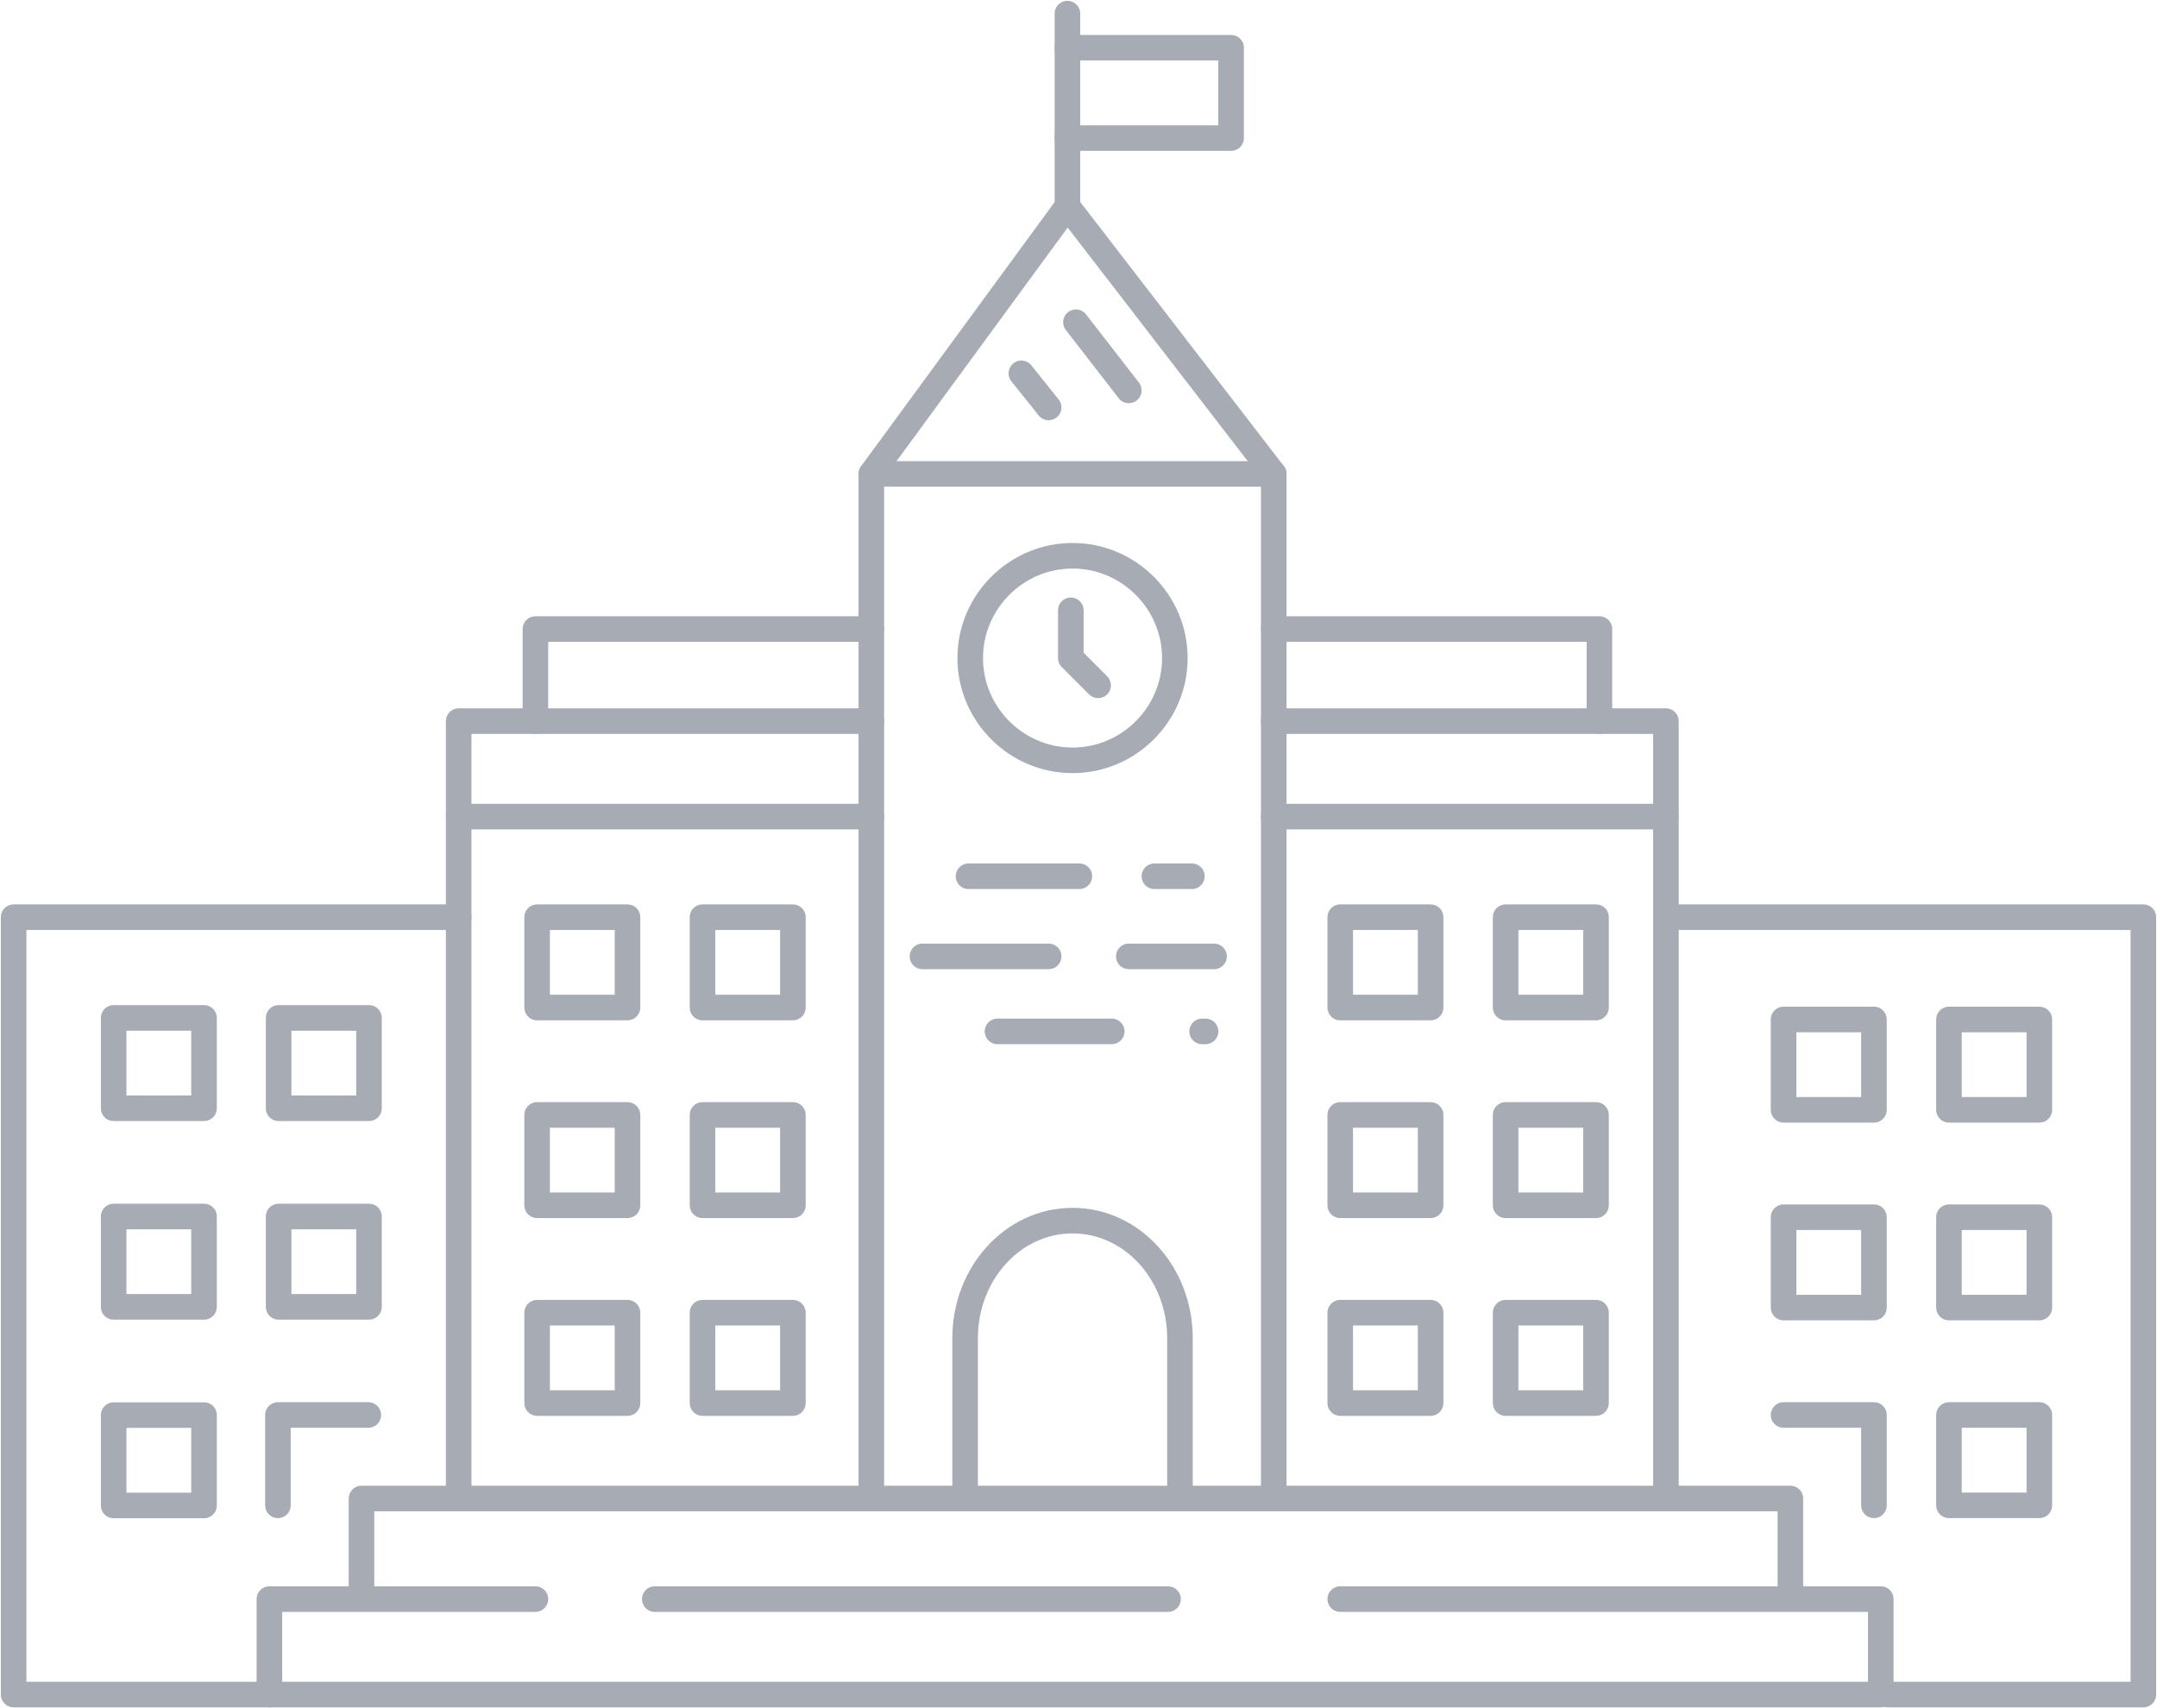<?xml version="1.0" encoding="utf-8"?>
<svg version="1.1" xmlns="http://www.w3.org/2000/svg" xmlns:xlink="http://www.w3.org/1999/xlink" x="0px" y="0px" viewBox="0 0 126.5 100.2" width="126.5" height="100.2" style="enable-background:new 0 0 126.5 100.2;" xml:space="preserve">
<style type="text/css">
	.st0{fill:none;stroke:#a7abb4;stroke-width:1.5;stroke-linecap:round;stroke-linejoin:round;stroke-miterlimit:10;}
</style>
	<polyline class="st0" points="51.1,36.9 31.4,36.9 31.4,42.3"/>
	<polyline class="st0" points="74.7,36.9 93.8,36.9 93.8,42.3"/>
	<path class="st0" d="M68.9,38.6c0,3.3-2.7,6-6,6s-6-2.7-6-6c0-3.3,2.7-6,6-6S68.9,35.3,68.9,38.6z"/>
	<polyline class="st0" points="51.1,87.9 51.1,27.8 74.7,27.8 74.7,87.9"/>
	<polyline class="st0" points="62.8,35.8 62.8,38.6 64.4,40.2"/>
	<line class="st0" x1="59.9" y1="21.9" x2="61.5" y2="23.9"/>
	<line class="st0" x1="63.1" y1="18.9" x2="66.2" y2="22.9"/>
	<polyline class="st0" points="51.1,27.8 62.6,12.1 74.7,27.8"/>
	<polyline class="st0" points="62.6,12.1 62.6,3 62.6,0.8"/>
	<line class="st0" x1="38.4" y1="93.8" x2="68.5" y2="93.8"/>
	<polyline class="st0" points="78.6,93.8 110.3,93.8 110.3,99.4 15.8,99.4 15.8,93.8 31.4,93.8"/>
	<polyline class="st0" points="21.2,93.5 21.2,87.9 105,87.9 105,93.5"/>
	<polyline class="st0" points="26.9,87.9 26.9,47.9 51.1,47.9"/>
	<polyline class="st0" points="74.7,47.9 97.7,47.9 97.7,87.9"/>
	<path class="st0" d="M56.6,87.9v-9.4c0-3.8,2.8-6.9,6.3-6.9l0,0c3.5,0,6.3,3.1,6.3,6.9v9.4"/>
	<rect x="41.2" y="77" class="st0" width="5.3" height="5.3"/>
	<rect x="31.5" y="77" class="st0" width="5.3" height="5.3"/>
	<rect x="41.2" y="65.4" class="st0" width="5.3" height="5.3"/>
	<rect x="31.5" y="65.4" class="st0" width="5.3" height="5.3"/>
	<rect x="41.2" y="53.8" class="st0" width="5.3" height="5.3"/>
	<rect x="31.5" y="53.8" class="st0" width="5.3" height="5.3"/>
	<rect x="6.6" y="83" transform="matrix(-1 -1.224647e-16 1.224647e-16 -1 18.566 171.307)" class="st0" width="5.3" height="5.3"/>
	<polyline class="st0" points="21.6,83 16.3,83 16.3,88.3"/>		
	<rect x="6.6" y="71.4" transform="matrix(-1 -1.224647e-16 1.224647e-16 -1 18.566 148.058)" class="st0" width="5.3" height="5.3"/>		
	<rect x="16.3" y="71.4" transform="matrix(-1 -1.224647e-16 1.224647e-16 -1 37.94 148.058)" class="st0" width="5.3" height="5.3"/>		
	<rect x="6.6" y="59.8" transform="matrix(-1 -1.224647e-16 1.224647e-16 -1 18.566 124.809)" class="st0" width="5.3" height="5.3"/>		
	<rect x="16.3" y="59.8" transform="matrix(-1 -1.224647e-16 1.224647e-16 -1 37.94 124.809)" class="st0" width="5.3" height="5.3"/>
	<rect x="114.3" y="83" class="st0" width="5.3" height="5.3"/>
	<polyline class="st0" points="104.6,83 109.9,83 109.9,88.3"/>
	<rect x="114.3" y="71.4" class="st0" width="5.3" height="5.3"/>
	<rect x="104.6" y="71.4" class="st0" width="5.3" height="5.3"/>
	<rect x="114.3" y="59.8" class="st0" width="5.3" height="5.3"/>
	<rect x="104.6" y="59.8" class="st0" width="5.3" height="5.3"/>
	<rect x="88.3" y="77" class="st0" width="5.3" height="5.3"/>
	<rect x="78.6" y="77" class="st0" width="5.3" height="5.3"/>
	<rect x="88.3" y="65.4" class="st0" width="5.3" height="5.3"/>
	<rect x="78.6" y="65.4" class="st0" width="5.3" height="5.3"/>
	<rect x="88.3" y="53.8" class="st0" width="5.3" height="5.3"/>
	<rect x="78.6" y="53.8" class="st0" width="5.3" height="5.3"/>
	<polyline class="st0" points="97.7,53.8 125.7,53.8 125.7,99.4 110.7,99.4"/>
	<polyline class="st0" points="26.9,53.8 0.8,53.8 0.8,99.4 15.8,99.4"/>
	<line class="st0" x1="67.7" y1="51.4" x2="69.9" y2="51.4"/>
	<line class="st0" x1="71.2" y1="56.1" x2="66.2" y2="56.1"/>
	<line class="st0" x1="65.2" y1="60.5" x2="58.5" y2="60.5"/>
	<line class="st0" x1="54.1" y1="56.1" x2="61.5" y2="56.1"/>
	<line class="st0" x1="56.8" y1="51.4" x2="63.3" y2="51.4"/>
	<line class="st0" x1="70.5" y1="60.5" x2="70.7" y2="60.5"/>
	<polyline class="st0" points="51.1,42.3 26.9,42.3 26.9,47.9"/>
	<polyline class="st0" points="74.7,42.3 97.7,42.3 97.7,47.9"/>
	<polyline class="st0" points="62.6,2.8 72.2,2.8 72.2,8.1 62.6,8.1"/>
</svg>